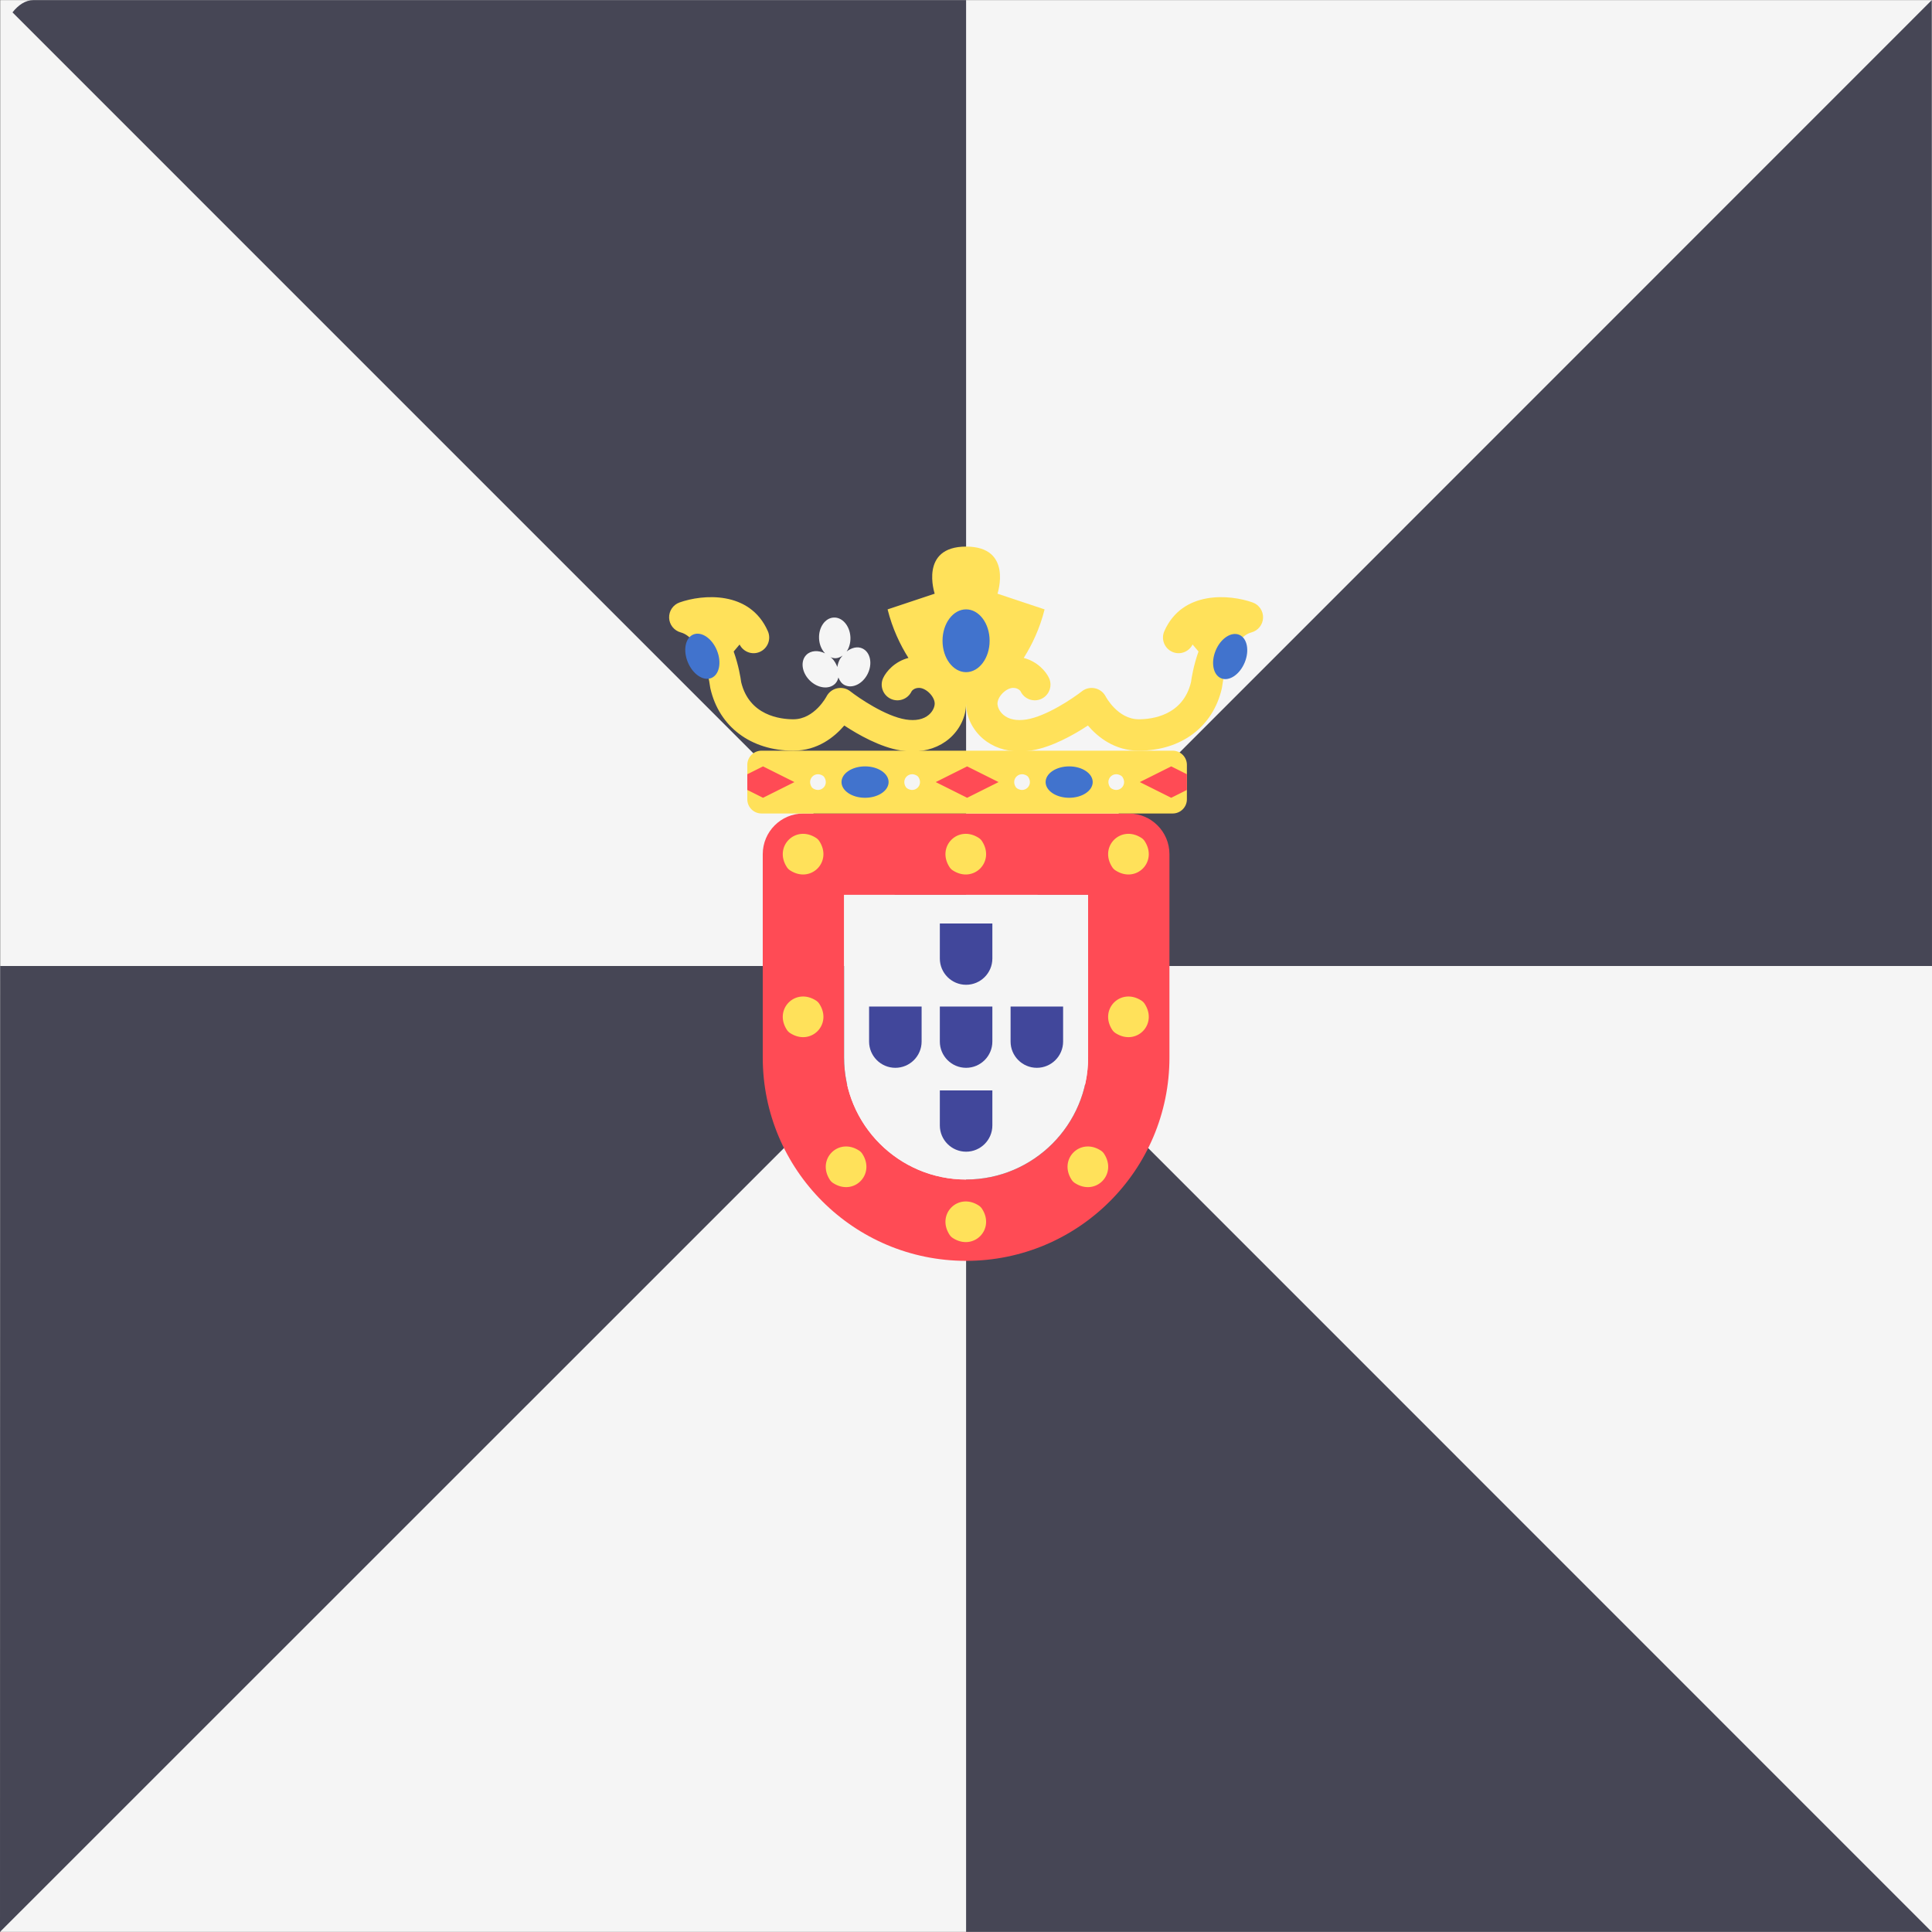 <?xml version="1.0" encoding="iso-8859-1"?>
<svg xmlns="http://www.w3.org/2000/svg" xmlns:xlink="http://www.w3.org/1999/xlink" version="1.1" id="Layer_1" x="0px" y="0px" viewBox="0 0 512.002 512.002" style="enable-background:new 0 0 512.002 512.002;" xml:space="preserve">
<rect x="0" y="0" width="512.002" height="512.002" fill="#333333" stroke="none"/>
<rect x="0.052" y="0.026" style="fill:#F5F5F5;" width="511.95" height="511.95"/>
<g>
	<path style="fill:#464655;" d="M256.026,256V0.026H8.879c-2.147,0-4.041,1.313-5.57,3.257L256.026,256z"/>
	<polygon style="fill:#464655;" points="511.948,0.026 256.026,256 512,256  "/>
	<polygon style="fill:#464655;" points="0,511.974 256.026,256 0.052,256  "/>
	<polygon style="fill:#464655;" points="256.026,256 256.026,511.974 511.948,511.974  "/>
</g>
<path style="fill:#FF4B55;" d="M288.36,237.139v43.112c0,17.829-14.505,32.334-32.334,32.334s-32.334-14.505-32.334-32.334v-43.112  L288.36,237.139 M299.138,215.583h-86.223c-5.952,0-10.778,4.826-10.778,10.778v53.89c0,29.762,24.128,53.89,53.89,53.89  s53.889-24.128,53.889-53.89v-53.89C309.915,220.409,305.09,215.583,299.138,215.583L299.138,215.583z"/>
<path style="fill:#F5F5F5;" d="M288.36,237.139v43.112c0,17.829-14.505,32.334-32.334,32.334s-32.334-14.505-32.334-32.334v-43.112  L288.36,237.139"/>
<g>
	<path style="fill:#FFE15A;" d="M217.132,222.915c3.554,5.466-2.281,11.301-7.747,7.747c-0.34-0.221-0.635-0.516-0.856-0.856   c-3.554-5.466,2.281-11.301,7.747-7.747C216.616,222.28,216.911,222.575,217.132,222.915z"/>
	<path style="fill:#FFE15A;" d="M303.355,222.915c3.554,5.466-2.281,11.301-7.747,7.747c-0.34-0.221-0.635-0.516-0.856-0.856   c-3.554-5.466,2.281-11.301,7.747-7.747C302.839,222.28,303.134,222.575,303.355,222.915z"/>
	<path style="fill:#FFE15A;" d="M217.132,266.027c3.554,5.466-2.281,11.301-7.747,7.747c-0.34-0.221-0.635-0.516-0.856-0.856   c-3.554-5.466,2.281-11.301,7.747-7.747C216.616,265.392,216.911,265.687,217.132,266.027z"/>
	<path style="fill:#FFE15A;" d="M303.355,266.027c3.554,5.466-2.281,11.301-7.747,7.747c-0.34-0.221-0.635-0.516-0.856-0.856   c-3.554-5.466,2.281-11.301,7.747-7.747C302.839,265.392,303.134,265.687,303.355,266.027z"/>
	<path style="fill:#FFE15A;" d="M260.244,222.915c3.554,5.466-2.281,11.301-7.747,7.747c-0.34-0.221-0.635-0.516-0.856-0.856   c-3.554-5.466,2.281-11.301,7.747-7.747C259.728,222.28,260.023,222.575,260.244,222.915z"/>
	<path style="fill:#FFE15A;" d="M260.244,320.338c3.554,5.466-2.281,11.301-7.747,7.747c-0.34-0.221-0.635-0.516-0.856-0.856   c-3.554-5.466,2.281-11.301,7.747-7.747C259.728,319.704,260.023,319.999,260.244,320.338z"/>
	<path style="fill:#FFE15A;" d="M292.599,305.77c3.554,5.466-2.281,11.301-7.747,7.747c-0.34-0.221-0.635-0.516-0.856-0.856   c-3.554-5.466,2.281-11.301,7.747-7.747C292.083,305.135,292.378,305.43,292.599,305.77z"/>
	<path style="fill:#FFE15A;" d="M228.523,305.77c3.554,5.466-2.281,11.301-7.747,7.747c-0.34-0.221-0.635-0.516-0.856-0.856   c-3.554-5.466,2.281-11.301,7.747-7.747C228.007,305.135,228.302,305.43,228.523,305.77z"/>
</g>
<g>
	<path style="fill:#41479B;" d="M262.987,266.741v9.281c0,3.839-3.123,6.96-6.96,6.96c-3.838,0-6.96-3.123-6.96-6.96v-9.281H262.987   "/>
	<path style="fill:#41479B;" d="M262.987,244.736v9.281c0,3.839-3.123,6.96-6.96,6.96c-3.838,0-6.96-3.123-6.96-6.96v-9.281   L262.987,244.736"/>
	<path style="fill:#41479B;" d="M262.987,288.97v9.281c0,3.839-3.123,6.96-6.96,6.96c-3.838,0-6.96-3.123-6.96-6.96v-9.281H262.987"/>
	<path style="fill:#41479B;" d="M281.736,266.741v9.281c0,3.839-3.123,6.96-6.96,6.96c-3.838,0-6.96-3.123-6.96-6.96v-9.281H281.736   "/>
	<path style="fill:#41479B;" d="M244.238,266.741v9.281c0,3.839-3.123,6.96-6.96,6.96c-3.839,0-6.96-3.123-6.96-6.96v-9.281H244.238   "/>
</g>
<path style="fill:#FFE15A;" d="M310.776,215.583H201.81c-2.079,0-3.765-1.686-3.765-3.765v-9.114c0-2.079,1.686-3.765,3.765-3.765  h108.967c2.079,0,3.765,1.686,3.765,3.765v9.114C314.541,213.898,312.855,215.583,310.776,215.583z"/>
<polygon style="fill:#FF4B55;" points="256.293,203.101 247.972,207.262 256.293,211.423 264.614,207.262 "/>
<g>
	<ellipse style="fill:#4173CD;" cx="283.34" cy="207.26" rx="6.24" ry="4.161"/>
	<ellipse style="fill:#4173CD;" cx="229.25" cy="207.26" rx="6.24" ry="4.161"/>
</g>
<g>
	<path style="fill:#F5F5F5;" d="M272.545,205.979c1.299,2.081-0.893,4.273-2.974,2.974c-0.162-0.101-0.306-0.245-0.407-0.407   c-1.299-2.081,0.893-4.273,2.974-2.974C272.3,205.673,272.444,205.817,272.545,205.979z"/>
	<path style="fill:#F5F5F5;" d="M297.509,205.979c1.299,2.081-0.893,4.273-2.974,2.974c-0.162-0.101-0.306-0.245-0.407-0.407   c-1.299-2.081,0.893-4.273,2.974-2.974C297.264,205.673,297.408,205.817,297.509,205.979z"/>
	<path style="fill:#F5F5F5;" d="M243.421,205.979c1.299,2.081-0.893,4.273-2.974,2.974c-0.162-0.101-0.306-0.245-0.407-0.407   c-1.299-2.081,0.893-4.273,2.974-2.974C243.176,205.673,243.32,205.817,243.421,205.979z"/>
	<path style="fill:#F5F5F5;" d="M218.458,205.979c1.299,2.081-0.893,4.273-2.974,2.974c-0.162-0.101-0.306-0.245-0.407-0.407   c-1.299-2.081,0.893-4.273,2.974-2.974C218.213,205.673,218.357,205.817,218.458,205.979z"/>
</g>
<g>
	<polygon style="fill:#FF4B55;" points="198.045,205.182 198.045,209.343 202.205,211.423 210.527,207.262 202.205,203.101  "/>
	<polygon style="fill:#FF4B55;" points="314.541,209.343 314.541,205.182 310.38,203.101 302.059,207.262 310.38,211.423  "/>
</g>
<g>
	<path style="fill:#F5F5F5;" d="M228.605,171.877c-1.327-0.654-2.906-0.251-4.234,0.776c0.682-1.009,1.073-2.354,0.999-3.819   c-0.152-2.976-2.135-5.294-4.43-5.177s-4.033,2.624-3.881,5.599c0.081,1.582,0.697,2.942,1.585,3.886   c-1.792-0.875-3.752-0.789-4.949,0.409c-1.625,1.624-1.234,4.651,0.873,6.757c2.107,2.108,5.132,2.499,6.757,0.874   c0.454-0.454,0.713-1.028,0.859-1.65c0.331,0.87,0.842,1.625,1.652,2.025c2.061,1.016,4.8-0.328,6.117-3.001   C231.27,175.883,230.667,172.892,228.605,171.877z M222.488,174.878c-0.305,0.619-0.484,1.255-0.589,1.88   c-0.31-0.821-0.746-1.629-1.449-2.332c-0.121-0.122-0.268-0.179-0.395-0.29c0.456,0.189,0.932,0.324,1.434,0.299   c0.674-0.035,1.272-0.321,1.815-0.718C223.014,174.083,222.708,174.431,222.488,174.878z"/>
	<path style="fill:#F5F5F5;" d="M282.1,178.556c1.317,2.673,4.056,4.017,6.117,3.001c0.81-0.399,1.32-1.155,1.652-2.025   c0.146,0.622,0.406,1.196,0.859,1.65c1.625,1.625,4.651,1.234,6.757-0.874c2.107-2.107,2.499-5.132,0.873-6.757   c-1.198-1.199-3.158-1.284-4.95-0.409c0.887-0.943,1.504-2.304,1.585-3.886c0.151-2.976-1.586-5.483-3.881-5.599   c-2.295-0.117-4.278,2.201-4.43,5.177c-0.075,1.465,0.316,2.81,0.999,3.819c-1.329-1.028-2.907-1.43-4.234-0.776   C281.386,172.892,280.783,175.883,282.1,178.556z M288.749,173.716c0.544,0.397,1.142,0.684,1.815,0.718   c0.502,0.025,0.978-0.11,1.434-0.299c-0.127,0.11-0.274,0.168-0.395,0.29c-0.703,0.703-1.139,1.512-1.449,2.332   c-0.105-0.625-0.283-1.261-0.589-1.88C289.345,174.431,289.038,174.083,288.749,173.716z"/>
</g>
<path style="fill:#FFE15A;" d="M331.958,159.655c-5.993-2.133-18.601-3.275-23.4,7.618c-0.926,2.105,0.026,4.559,2.129,5.485  c2.033,0.897,4.37,0.009,5.362-1.956l1.569,1.858c-1.312,3.688-1.839,6.986-1.987,8.122c-2.141,8.874-10.379,9.837-13.841,9.837  c-5.584,0-8.742-5.984-8.772-6.045c-0.569-1.101-1.609-1.902-2.822-2.166c-1.217-0.264-2.487,0.016-3.462,0.78  c-2.28,1.792-9.371,6.631-14.723,7.484c-2.58,0.414-4.685-0.016-6.106-1.235c-1.152-0.983-1.56-2.219-1.56-2.979  c0-1.865,2.294-4.161,4.161-4.161c1.414,0,1.957,0.906,1.957,0.906c0.987,2.089,3.47,2.97,5.544,1.991  c2.078-0.987,2.964-3.466,1.981-5.542c-0.807-1.707-3.032-4.339-6.684-5.291c2.22-3.523,4.259-7.803,5.524-12.866l-12.482-4.161  c0,0,4.161-12.482-8.321-12.482c-12.482,0-8.321,12.482-8.321,12.482l-12.482,4.161c1.266,5.062,3.305,9.344,5.524,12.866  c-3.653,0.953-5.877,3.585-6.684,5.291c-0.983,2.076-0.098,4.555,1.981,5.542c2.074,0.979,4.557,0.098,5.54-1.983  c0,0,0.547-0.914,1.961-0.914c1.867,0,4.161,2.296,4.161,4.161c0,0.76-0.408,1.995-1.56,2.979c-1.422,1.219-3.527,1.65-6.106,1.235  c-5.351-0.853-12.443-5.692-14.723-7.484c-0.975-0.764-2.245-1.044-3.462-0.78c-1.213,0.264-2.253,1.065-2.822,2.166  c-0.03,0.061-3.188,6.045-8.772,6.045c-3.462,0-11.7-0.963-13.841-9.837c-0.147-1.136-0.674-4.435-1.987-8.122l1.569-1.858  c0.994,1.965,3.33,2.853,5.362,1.956c2.103-0.926,3.056-3.381,2.129-5.485c-4.799-10.893-17.406-9.751-23.4-7.618  c-1.717,0.61-2.838,2.263-2.767,4.084c0.069,1.82,1.317,3.381,3.076,3.856c5.097,1.369,7.384,11.113,7.783,14.416  c0.018,0.142,0.045,0.293,0.075,0.435c2.326,10.174,10.757,16.496,22,16.496c6.444,0,10.899-3.649,13.486-6.671  c3.645,2.402,9.51,5.749,14.984,6.618c1.05,0.167,2.078,0.252,3.082,0.252c3.759,0,7.141-1.158,9.735-3.373  c2.806-2.393,4.48-5.875,4.48-9.308c0,3.434,1.674,6.915,4.48,9.308c2.595,2.215,5.976,3.373,9.735,3.373  c1.004,0,2.032-0.085,3.082-0.252c5.475-0.87,11.34-4.218,14.984-6.618c2.586,3.023,7.041,6.671,13.486,6.671  c11.243,0,19.673-6.322,22-16.496c0.03-0.142,0.057-0.293,0.075-0.435c0.398-3.304,2.686-13.047,7.783-14.416  c1.759-0.475,3.007-2.036,3.076-3.856C334.797,161.919,333.675,160.265,331.958,159.655z"/>
<g>
		<ellipse transform="matrix(-0.924 0.383 -0.383 -0.924 424.784 263.37)" style="fill:#4173CD;" cx="186.167" cy="173.982" rx="4.161" ry="6.24"/>
		<ellipse transform="matrix(0.924 0.383 -0.383 0.924 91.513 -111.579)" style="fill:#4173CD;" cx="325.896" cy="173.973" rx="4.161" ry="6.24"/>
	<ellipse style="fill:#4173CD;" cx="256.02" cy="169.81" rx="6.24" ry="8.321"/>
</g>
<g>
</g>
<g>
</g>
<g>
</g>
<g>
</g>
<g>
</g>
<g>
</g>
<g>
</g>
<g>
</g>
<g>
</g>
<g>
</g>
<g>
</g>
<g>
</g>
<g>
</g>
<g>
</g>
<g>
</g>
</svg>
